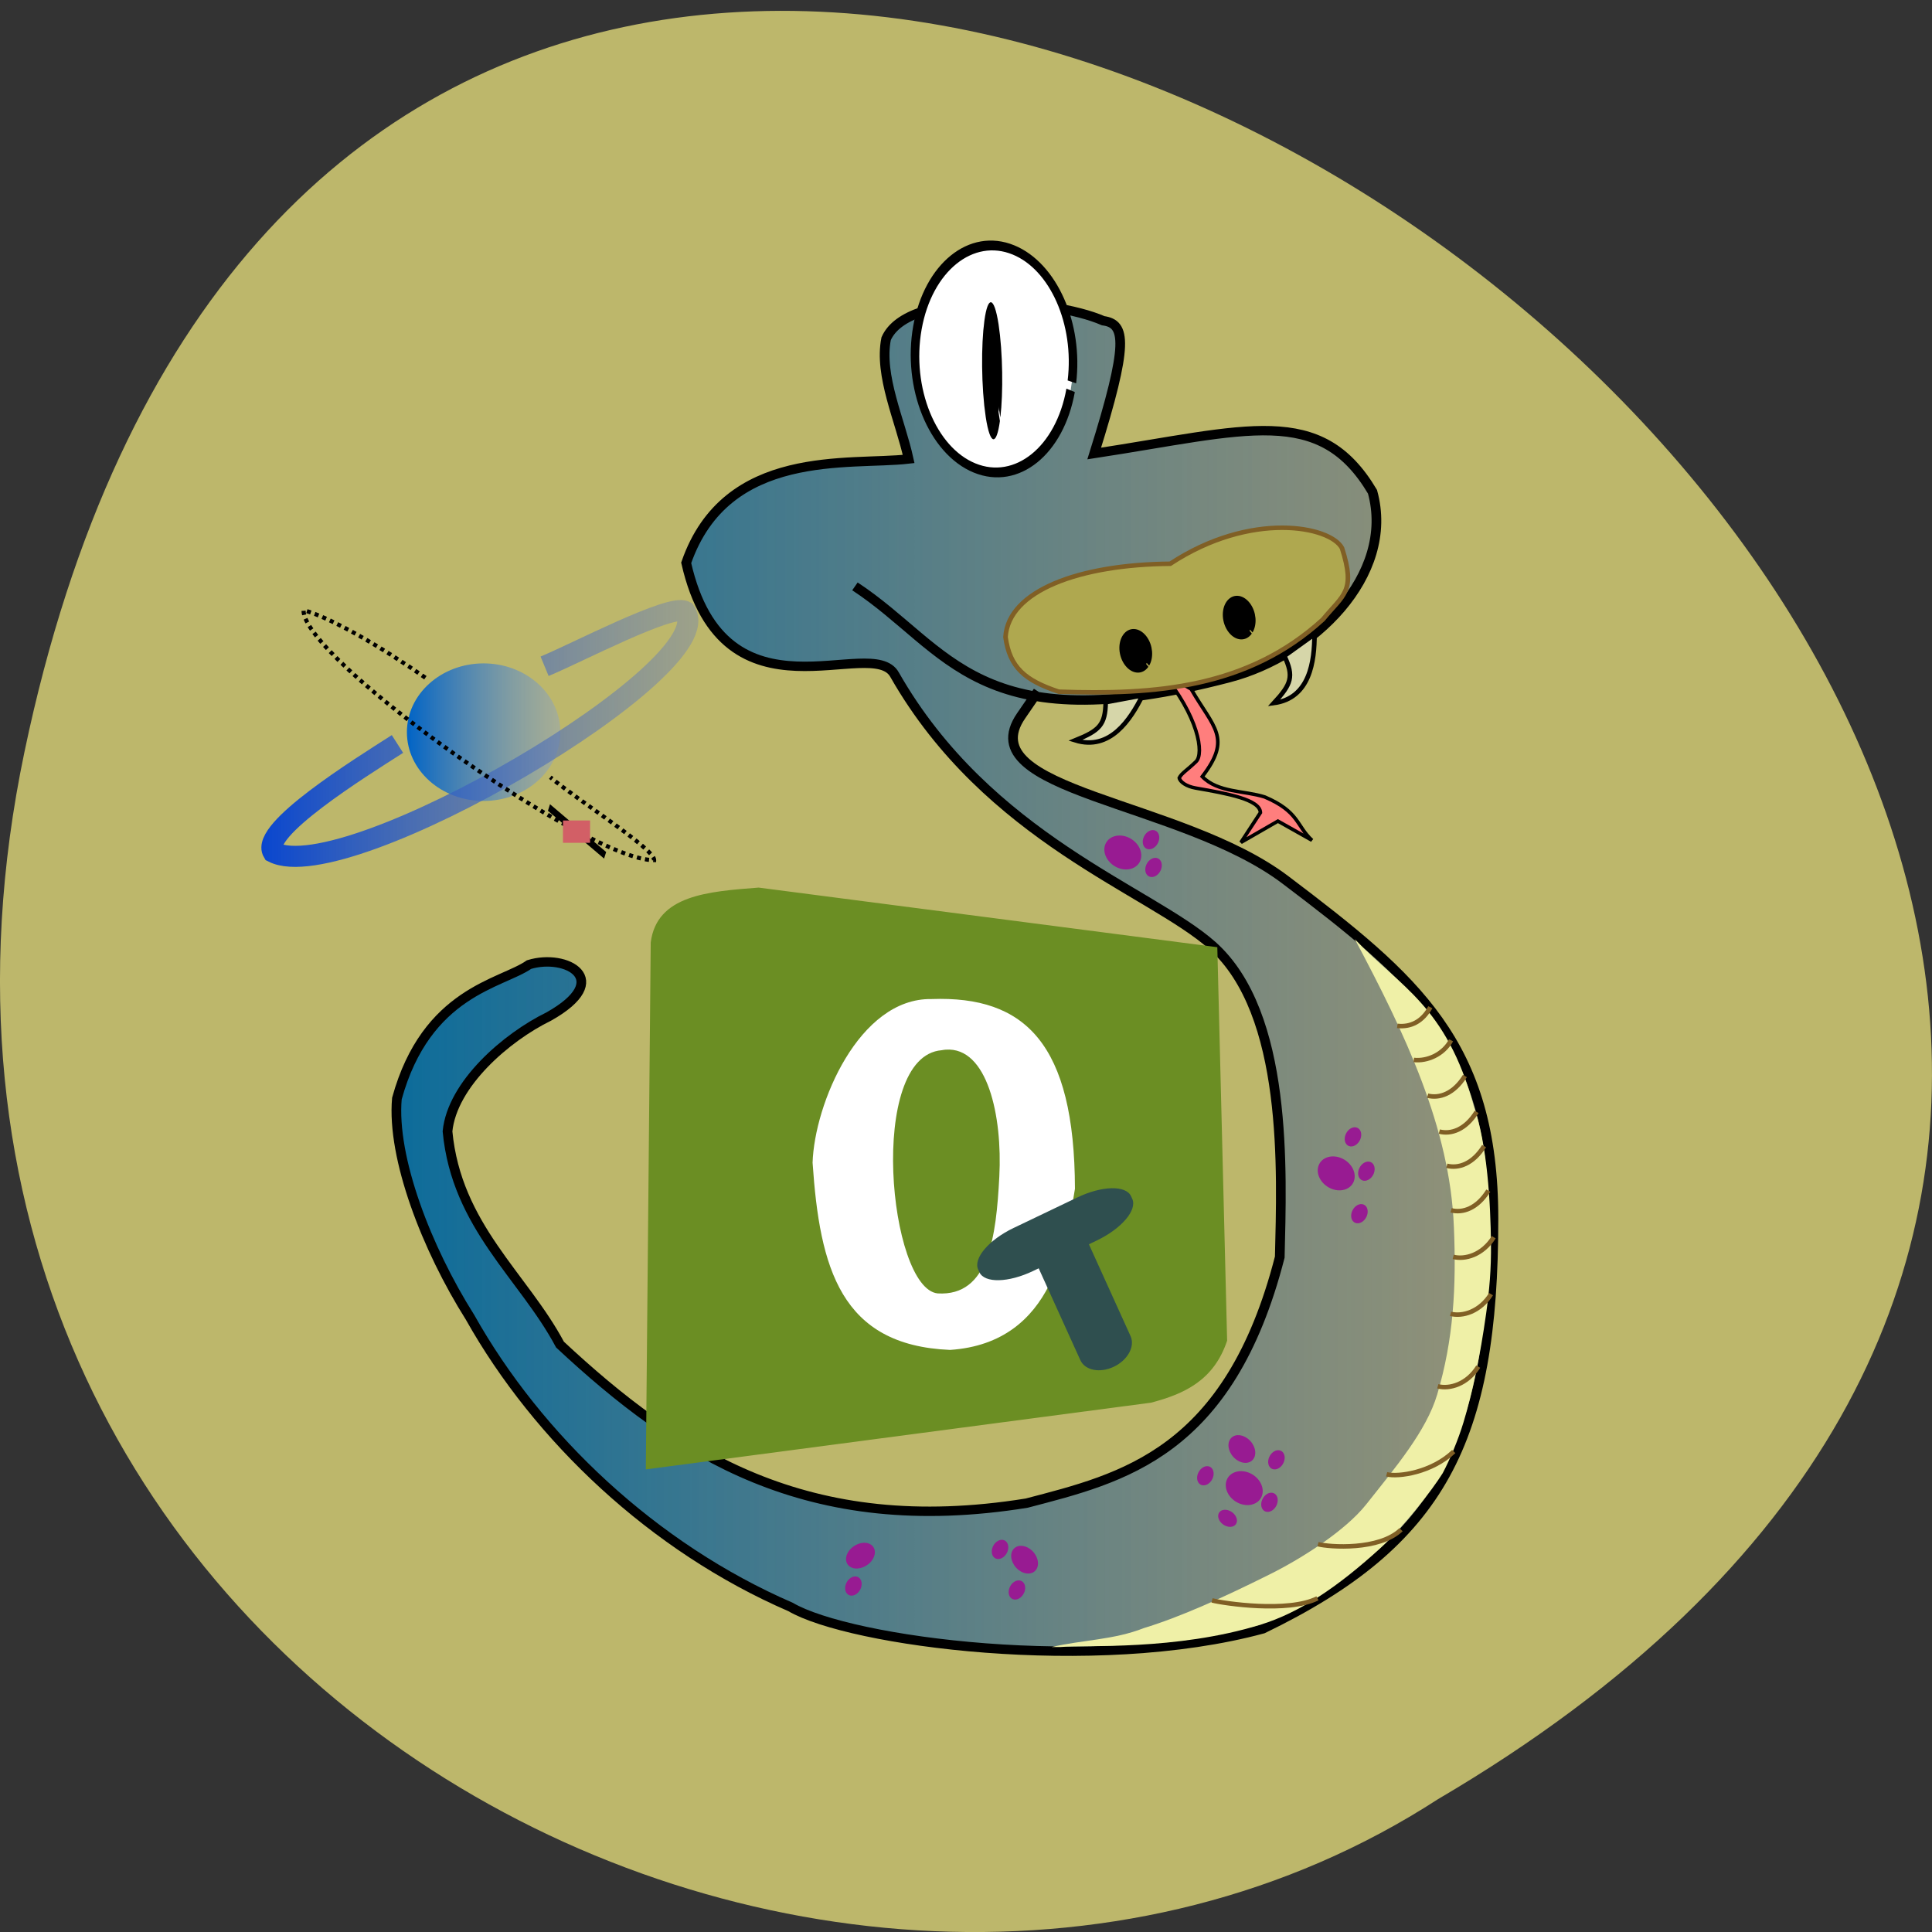<svg xmlns="http://www.w3.org/2000/svg" xmlns:xlink="http://www.w3.org/1999/xlink" viewBox="0 0 256 256"><rect x="0" y="0" width="256" height="256" fill="#333333" stroke="none"/><defs><path d="m 207.32 179.19 c 0 8.756 -5.46 15.854 -12.195 15.854 -6.735 0 -12.195 -7.098 -12.195 -15.854 0 -8.756 5.46 -15.854 12.195 -15.854 6.372 0 11.67 6.378 12.159 14.638" id="3"/><linearGradient x2="302.27" x1="62.25" gradientUnits="userSpaceOnUse" id="0"><stop stop-color="#0c6c9b"/><stop stop-opacity="0.498" stop-color="#656d84" offset="1"/></linearGradient><linearGradient x2="836.62" x1="764.79" gradientUnits="userSpaceOnUse" id="1"><stop stop-color="#0063c6"/><stop stop-opacity="0.532" stop-color="#95a6b7" offset="1"/></linearGradient><linearGradient x2="901.74" x1="695.28" gradientTransform="matrix(0.6 0 0 0.56 103.09 32.05)" gradientUnits="userSpaceOnUse" id="2"><stop stop-color="#0745d0"/><stop stop-opacity="0.461" stop-color="#7888ab" offset="1"/></linearGradient></defs><path d="m 3.25 99.59 c 49.981 -238.57 393.86 17.543 187.29 138.81 -80.25 51.978 -213 -16.11 -187.29 -138.81 z" fill="#bdb76b" color="#000"/><g transform="matrix(0.611 0 0 0.594 -52.817 -44.751)"><g transform="translate(109.1 10.723)"><g stroke="#000"><path d="m 162.75 195.42 c 20.462 13.837 26.454 35.1 81.16 20.361 18.13 -4.858 36.1 -22.722 31.08 -41.463 -11.362 -19.68 -27.12 -13.762 -60.35 -8.537 7.529 -24.728 6.832 -28.928 1.957 -29.618 -11.268 -5.062 -42.36 -7.109 -47.08 4.01 -1.598 8.188 3.06 18.271 4.878 26.829 -12.83 1.524 -39.523 -2.635 -48.24 23.17 8.288 37.437 40.33 15.709 45.21 24.981 20.238 36.493 55.44 48.08 68.884 60.38 16.526 15.15 15.07 50.41 14.634 69.51 -10.944 43.823 -34.11 49.29 -54.878 54.878 -47.654 7.909 -75.8 -10.996 -101.22 -35.37 -7.896 -15.275 -22.438 -26.343 -24.39 -47.561 1.017 -10.568 12.774 -20.993 21.951 -25.61 14.336 -8.277 3.737 -14.14 -4.272 -11.589 -5.998 4.304 -22.251 5.982 -28.655 29.882 -1.133 13.241 6.448 33.446 15.854 48.78 14.707 26.935 39.754 51.38 69.51 64.63 12.806 7.734 65.847 15.06 102.44 4.878 38.718 -19.245 50 -41.962 50 -91.46 0 -39.23 -16.905 -53.629 -45.12 -75.61 -22.746 -17.719 -68.57 -19.727 -57.32 -36.585 l 3.651 -5.469" fill="url(#0)" stroke-width="2.1"/><use xlink:href="#3" transform="matrix(1.362 0.574 -0.266 1.534 -25.18 -242.19)" width="1" height="1" fill="#fff" stroke-width="1.336"/><use xlink:href="#3" transform="matrix(0.113 0.754 -0.075 0.559 183.9 -99.97)" width="1" height="1" stroke-width="5.352"/></g><path d="m 292.64 338.25 c 0.556 13.476 -0.076 25.18 -3.618 37.442 -2.355 8.153 -9.06 16.279 -15.401 24.522 -4.516 5.848 -13.896 11.995 -20.765 15.521 -10.425 5.351 -19.566 9.587 -27.499 12.08 -6.435 2.62 -13.354 2.621 -19.935 4.208 h 1.919 c 5.476 -0.492 25.02 0.819 43.31 -4.964 8.563 -2.708 16.88 -8.465 26.11 -17.16 5.072 -4.778 11.253 -13.01 13.444 -16.639 1.531 -2.944 3.406 -7.547 4.528 -11.383 1.971 -6.738 3.607 -14.749 4.899 -24.22 0.702 -5.146 1.116 -9.903 1.055 -15.624 -0.097 -9.08 -0.793 -22.07 -3.755 -30.769 -5.945 -22.343 -15.963 -26.491 -25.767 -37.14 10.84 20.944 20.649 42.09 21.472 64.13 z" fill="#eff0a7"/><g stroke="#000"><path d="m 255.88 210.94 c 2.112 4.59 1.507 6.283 -2.273 10.511 7.848 -1.091 8.804 -9.389 8.807 -15.341 z" fill="#d6d6a9"/><path d="m 229.33,214.62 c 7.901,9.745 9.207,18.09 7.39,19.889 -2,1.987 -3.134,2.58 -3.635,3.627 0.139,0.892 1.546,1.915 3.56,2.274 7.082,1.262 13.958,2.584 14.04,5.48 l -4.226,6.646 8.02,-4.752 7.39,4.278 c -3.409,-3.222 -2.753,-6.378 -10.247,-9.665 -4.474,-1.448 -10.188,-0.958 -13.547,-4.544 6.478,-8.673 2.467,-10.842 -2.412,-19.523 z" fill="#ff7e7d" stroke-width="0.776"/></g><g fill="#981b92"><use xlink:href="#3" transform="matrix(0.294 -0.088 0.113 0.229 189.51 302.5)" width="1" height="1"/><use xlink:href="#3" transform="matrix(0.127 0.053 -0.057 0.129 256.19 284.76)" width="1" height="1"/><use xlink:href="#3" transform="matrix(0.127 0.053 -0.057 0.129 259.1 292.42)" width="1" height="1"/><use xlink:href="#3" transform="matrix(0.127 0.053 -0.057 0.129 257.59 301.9)" width="1" height="1"/><use xlink:href="#3" transform="matrix(0.294 -0.088 0.113 0.229 169.56 372.71)" width="1" height="1"/><use xlink:href="#3" transform="matrix(0.127 0.053 -0.057 0.129 224.18 360.36)" width="1" height="1"/><use xlink:href="#3" transform="matrix(0.127 0.053 -0.057 0.129 239.59 356.8)" width="1" height="1"/><use xlink:href="#3" transform="matrix(0.127 0.053 -0.057 0.129 238.08 366.28)" width="1" height="1"/><use xlink:href="#3" transform="matrix(0.08 -0.112 0.113 0.084 207.7 410.11)" width="1" height="1"/><use xlink:href="#3" transform="matrix(0.114 -0.182 0.161 0.136 195.57 398.99)" width="1" height="1"/><use xlink:href="#3" transform="matrix(0.114 -0.182 0.161 0.136 148.45 423.68)" width="1" height="1"/><use xlink:href="#3" transform="matrix(0.127 0.053 -0.057 0.129 179.65 376.79)" width="1" height="1"/><use xlink:href="#3" transform="matrix(0.127 0.053 -0.057 0.129 183.31 385.84)" width="1" height="1"/><use xlink:href="#3" transform="matrix(0.178 0.12 -0.142 0.156 154.66 360.27)" width="1" height="1"/><use xlink:href="#3" transform="matrix(0.127 0.053 -0.057 0.129 147.85 384.96)" width="1" height="1"/><use xlink:href="#3" transform="matrix(0.294 -0.088 0.113 0.229 143.23 230.92)" width="1" height="1"/><use xlink:href="#3" transform="matrix(0.127 0.053 -0.057 0.129 212.39 218.47)" width="1" height="1"/><use xlink:href="#3" transform="matrix(0.127 0.053 -0.057 0.129 212.94 224.66)" width="1" height="1"/></g><g fill="none" stroke="#805f25"><path d="m 280.37 293.46 c 2.848 0.339 5.466 -0.937 7.159 -4.157"/><path d="m 283.95 301.06 c 2.848 0.339 6.39 -1.168 8.08 -4.388"/><path d="m 286.95 309.03 c 2.535 0.673 5.686 -0.418 8.08 -4.388"/><path d="m 289.49 317.04 c 2.535 0.673 5.686 -0.418 8.08 -4.388"/><path d="m 291.11 324.67 c 2.535 0.673 5.686 -0.418 8.08 -4.388"/><path d="m 292.03 334.6 c 2.535 0.673 5.686 -0.418 8.08 -4.388"/><path d="m 292.5 344.99 c 2.535 0.673 6.379 -0.418 8.776 -4.388"/><path d="m 291.92 357.69 c 2.535 0.673 6.379 -0.418 8.776 -4.388"/><path d="m 289.15 373.86 c 2.535 0.673 6.379 -0.418 8.776 -4.388"/><path d="m 278.06 393.49 c 2.535 0.673 9.843 -0.418 14.55 -5.081"/><path d="m 263.17 409.08 c 2.535 0.673 13.308 1.43 18.01 -3.233"/><path d="m 240.19 421.62 c 2.535 0.673 16.541 2.816 22.864 -0.462"/></g><path d="m 217.13 221.27 c -0.081 5.05 -1.358 6.316 -6.595 8.495 7.548 2.41 11.998 -4.659 14.575 -10.02 z" fill="#d6d6a9" stroke="#000"/><path d="m 206.95 218.91 c -7.341 -2.5 -10.638 -5.41 -11.546 -12.199 0.655 -10.334 15.973 -16.17 35.726 -16.338 17.525 -11.865 34.74 -8.393 37.25 -3.485 3.03 9.73 0.313 10.311 -4.139 15.902 -16.259 15.307 -36.441 16.884 -57.29 16.12 z" fill="#afa84f" stroke="#805f25"/><g stroke="#000" stroke-width="5.352"><use xlink:href="#3" transform="matrix(0.184 0.24 -0.122 0.178 232.04 123.66)" width="1" height="1"/><use xlink:href="#3" transform="matrix(0.184 0.24 -0.122 0.178 209.61 131.07)" width="1" height="1"/></g></g><path d="m 226.5,403.12 1.064,-117.55 c 1.32,-10.559 12.4,-11.359 23.404,-12.234 l 99.47,13.298 2.128,87.77 c -2.9,8.937 -9.384,11.901 -16.489,13.83 z" fill="#6b8e23"/><path d="m 262.67 334.75 c 1.544 23.416 6.06 40.708 29.814 41.717 22.956 -1.588 25.23 -24.813 27.08 -35.946 -0.083 -32.35 -10.794 -43.09 -31.12 -42.32 -15.717 -0.266 -25.389 23.399 -25.781 36.552 z m 28.867 -25.26 c 9.04 -0.677 12.316 14.758 11.625 28.313 -0.685 13.426 -2.24 26.752 -13.375 26.06 -10.577 -1.127 -15.355 -52.915 0.875 -54.25 0.304 -0.056 0.583 -0.103 0.875 -0.125 z" fill="#fff"/><path d="m 306.28 349.25 c -5.372 2.647 -8.809 6.782 -7.705 9.286 l 0.256 0.58 c 1.104 2.504 6.31 2.382 11.678 -0.265 l 1.19 -0.586 l 9.03 20.479 c 1.016 2.305 4.257 2.955 7.279 1.47 3.01 -1.485 4.628 -4.522 3.612 -6.832 l -9.03 -20.479 l 1.7 -0.838 c 5.372 -2.647 8.809 -6.782 7.705 -9.286 l -0.256 -0.58 c -1.104 -2.504 -6.311 -2.382 -11.678 0.265 l -13.774 6.787 z" fill="#2f4f4f"/><g transform="matrix(0.772 0 0 0.794 -259.38 106.24)"><path d="m 836.62 234.53 c 0 19.06 -16.08 34.507 -35.915 34.507 -19.836 0 -35.915 -15.449 -35.915 -34.507 0 -19.06 16.08 -34.507 35.915 -34.507 18.767 0 34.37 13.882 35.81 31.86" transform="matrix(0.6 0 0 0.56 103.39 35.445)" fill="url(#1)"/><g fill="none"><path d="m 559.61 170.1 c -10.818 6.917 -38.618 24.22 -34.94 30.384 20.686 10.552 126.7 -51.936 115.71 -67.64 -4.01 -2.17 -30.421 11.688 -39.44 15.422" stroke="url(#2)" stroke-width="5.914"/><path d="m 567.45 151.48 c -12.144 -8.49 -26.418 -16.843 -34.22 -18.977 -0.464 13.469 80.34 70.68 98.48 70.22 0.106 -3.169 -20.773 -16.309 -29.16 -23.276" stroke-dasharray="1.16 1.16" stroke="#000" stroke-width="1.16"/></g><g transform="matrix(1.262 0 0 2.077 -358.3 -413.56)"><path d="m 773.57,296.07 -12.5,-6.466" fill="none" stroke="#000"/><path d="m 764.19 291.36 h 6.03 v 3.02 h -6.03 z" fill="#d25f66"/></g></g></g></svg>